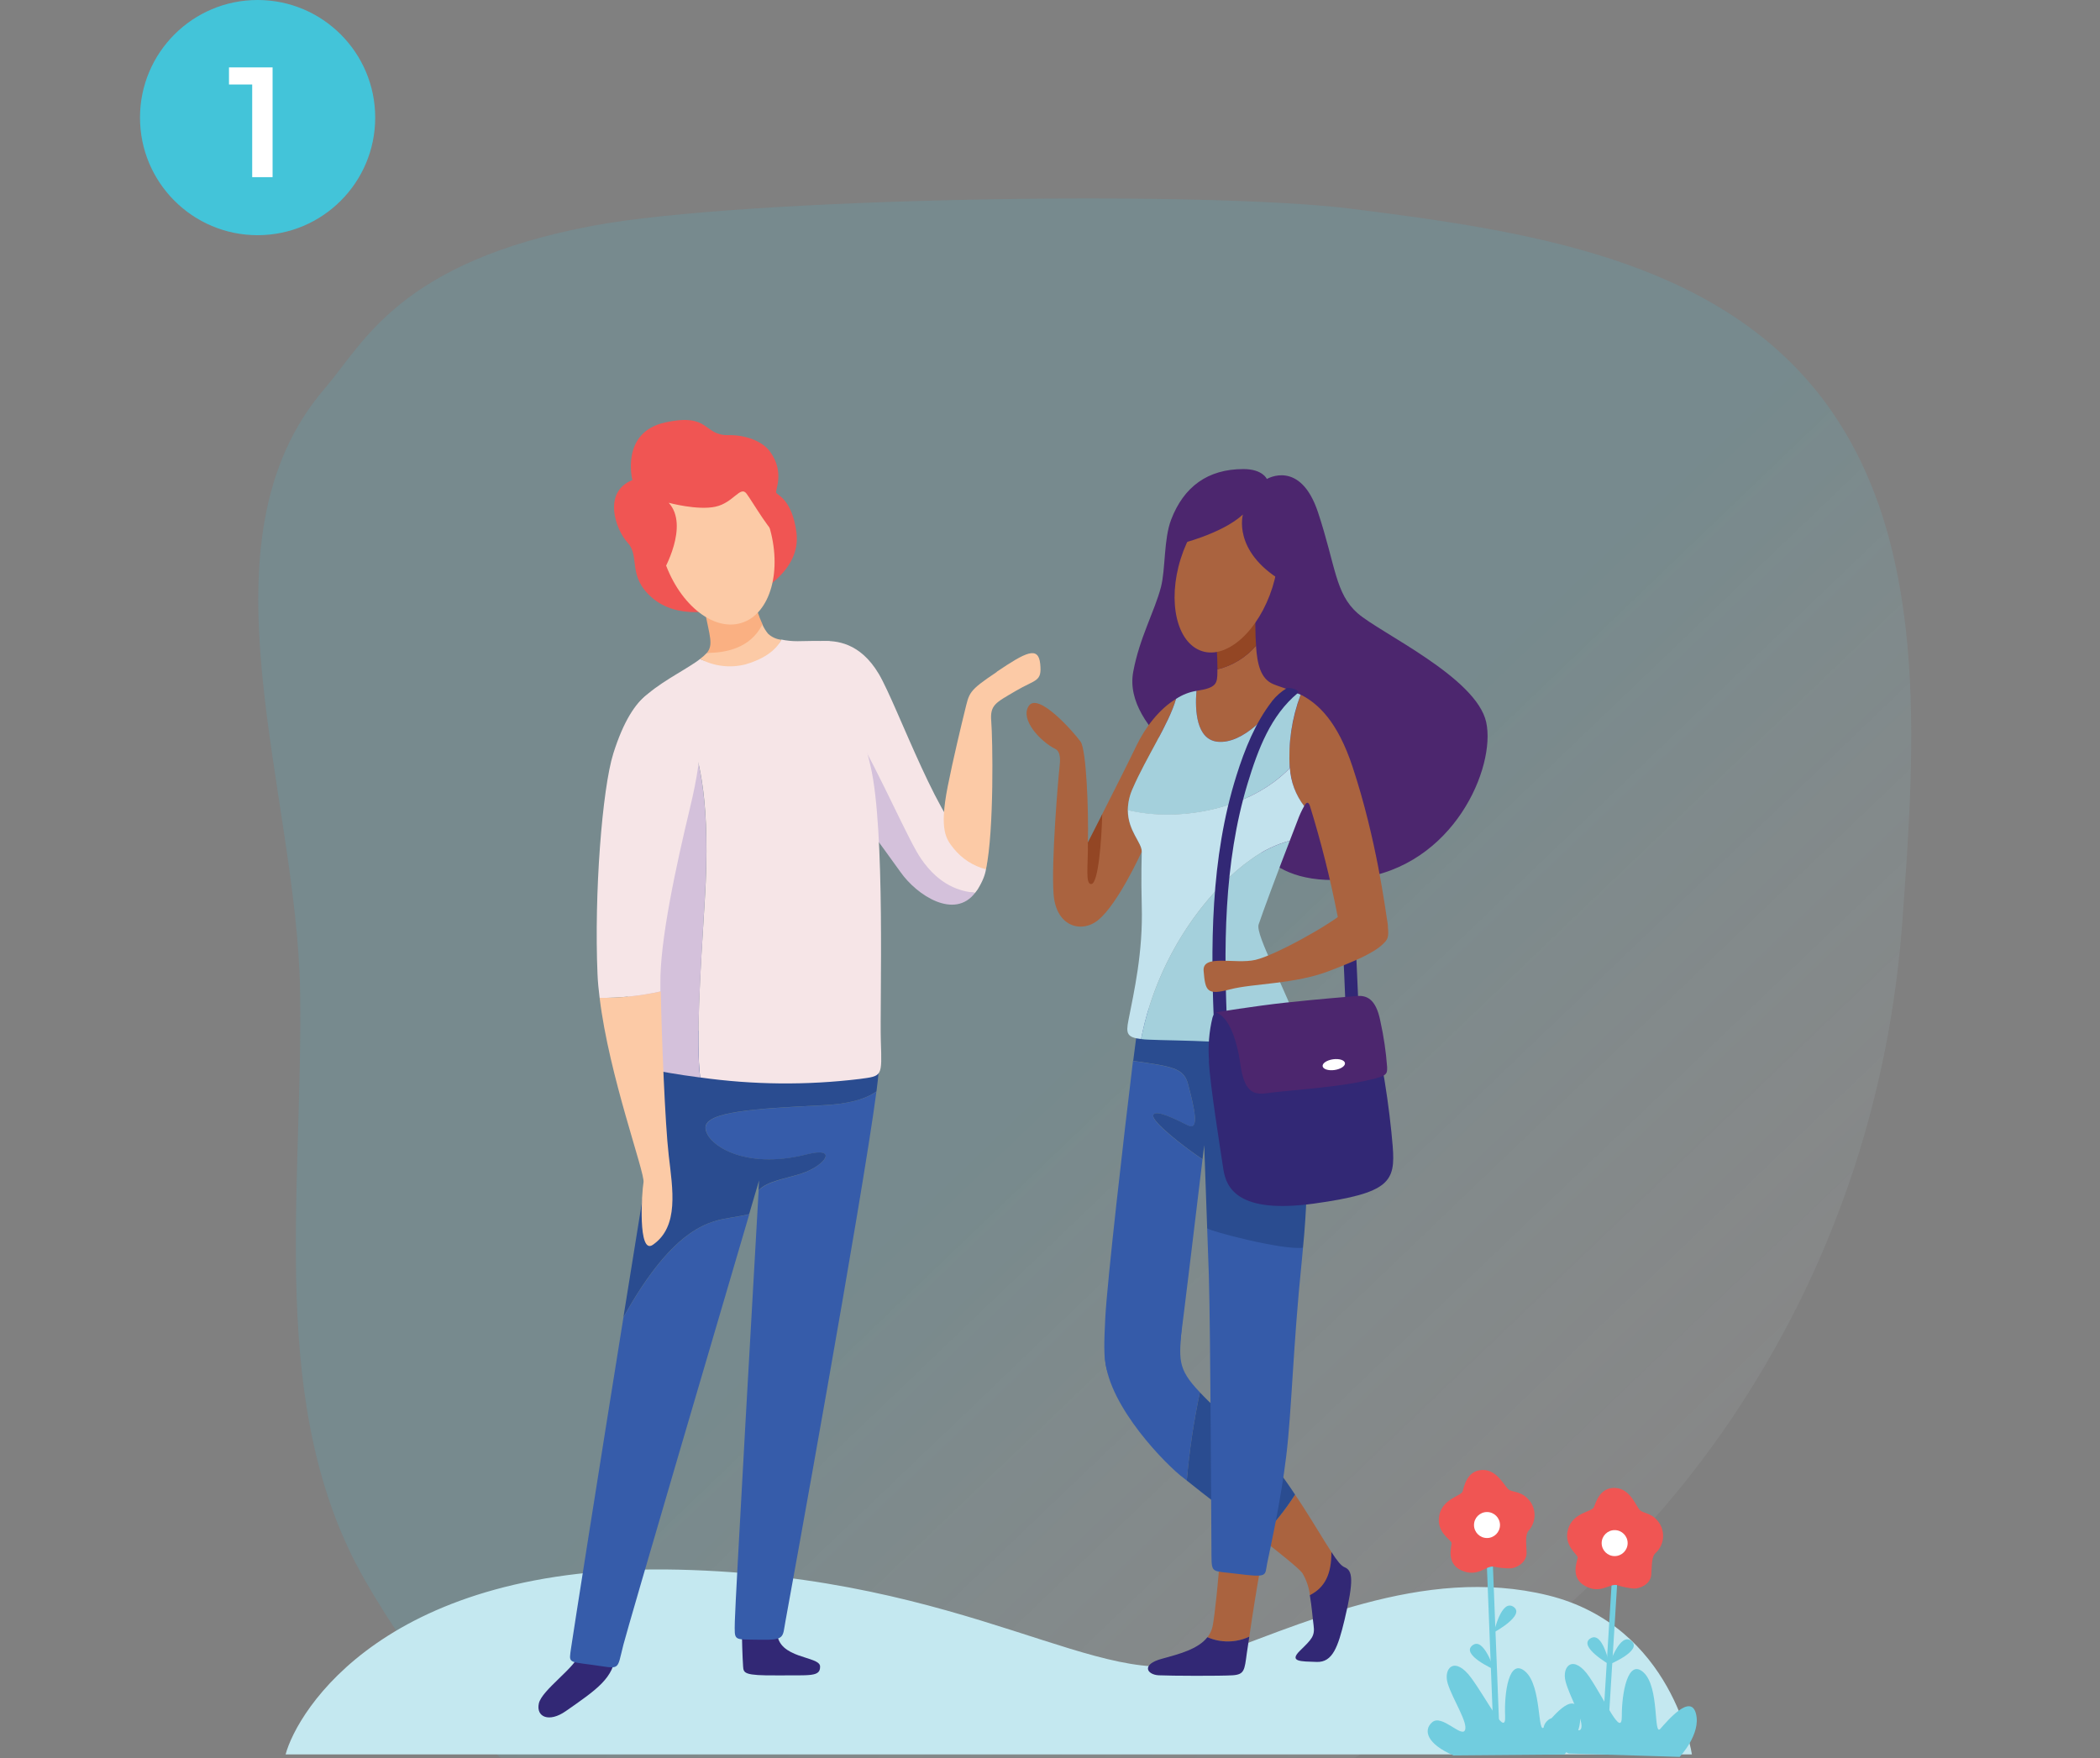 <svg width="375" height="314" viewBox="0 0 375 314" fill="none" xmlns="http://www.w3.org/2000/svg">
<rect x="0" y="0" width="375" height="314" fill="#808080" stroke="none"/>
<mask id="mask0" mask-type="alpha" maskUnits="userSpaceOnUse" x="0" y="9" width="375" height="305">
<rect y="9" width="375" height="305" fill="#C4C4C4"/>
</mask>
<g mask="url(#mask0)">
<path opacity="0.3" fill-rule="evenodd" clip-rule="evenodd" d="M241.593 37.31C214.81 33.914 132.598 35.279 105.807 40.325C71.232 46.837 65.006 61.223 58.026 69.326C34.448 96.695 53.069 141.014 53.593 177.306C54.114 213.43 47.606 251.421 65.073 282.033C83.527 314.378 114.334 341.071 150.216 346.654C184.658 352.013 216.902 328.975 247.617 310.438C273.369 294.897 295.648 274.958 312.074 248.971C328.182 223.488 337.463 194.89 339.69 164.773C342.102 132.158 344.505 95.962 325.241 70.931C306.109 46.072 272.18 41.188 241.593 37.31Z" fill="url(#paint0_linear)" fill-opacity="0.5"/>
</g>
<circle cx="46" cy="21" r="21" fill="#43C4D9"/>
<path d="M48.676 12.036V31.636H45.036V15.088H40.892V12.036H48.676Z" fill="white"/>
<path d="M51 313.314H302.128C302.128 313.314 298.759 290.402 276.442 284.904C254.125 279.405 231.816 290.402 214.37 296.52C196.924 302.638 173.402 281.543 121.122 280.313C68.842 279.083 53.039 305.644 51 313.314Z" fill="#C4E8F0"/>
<path fill-rule="evenodd" clip-rule="evenodd" d="M233.905 284.879C233.744 283.477 233.285 282.126 232.559 280.916C231.94 280.09 228.811 277.564 225.046 274.641C227.385 272.292 229.469 269.701 231.263 266.913L232.559 268.87C234.871 272.469 236.522 275.293 237.761 277.176C237.761 284.251 235.92 285.366 233.905 284.879Z" fill="#AA633F"/>
<path fill-rule="evenodd" clip-rule="evenodd" d="M215.617 292.376C216.07 291.812 216.383 291.151 216.533 290.444C216.905 288.702 217.714 280.94 217.763 278.637C217.813 276.333 225.747 276.399 225.046 280.156C224.509 282.996 223.642 288.487 223.089 292.285C221.921 292.829 220.651 293.119 219.363 293.134C218.074 293.15 216.797 292.891 215.617 292.376Z" fill="#AA633F"/>
<path fill-rule="evenodd" clip-rule="evenodd" d="M223.089 292.285L222.643 295.257C222.238 298.246 222.23 299.039 220.117 299.179C218.003 299.319 209.02 299.286 206.906 299.179C204.793 299.072 203.711 297.222 207.534 296.215C210.556 295.389 213.957 294.506 215.609 292.376C216.789 292.891 218.066 293.15 219.354 293.134C220.643 293.119 221.913 292.829 223.081 292.285H223.089Z" fill="#322875"/>
<path fill-rule="evenodd" clip-rule="evenodd" d="M211.926 264.403L210.671 263.412C206.84 260.184 196.784 249.483 197.321 241.202C197.775 234.366 211.522 230.634 211.068 236.504C210.58 242.754 210.11 244.29 214.271 248.65C213.165 253.847 212.382 259.108 211.926 264.403Z" fill="#355BA9"/>
<path fill-rule="evenodd" clip-rule="evenodd" d="M237.761 277.176C238.76 278.711 239.494 279.652 240.089 279.875C241.542 280.47 241.815 282.113 240.089 289.313C238.933 294.118 237.959 296.892 235.135 296.793C232.311 296.694 230.09 296.793 232.155 294.77C234.219 292.747 234.846 292.194 234.565 290.212C234.4 289.098 234.26 286.91 233.897 284.879C236.605 283.5 237.761 281.114 237.752 277.176H237.761Z" fill="#322875"/>
<path fill-rule="evenodd" clip-rule="evenodd" d="M214.271 248.65C215.138 249.583 216.203 250.631 217.524 251.861C223.997 257.938 226.119 259.135 231.263 266.913C229.476 269.706 227.392 272.298 225.046 274.641C220.422 271 214.849 266.772 211.926 264.403C212.382 259.108 213.165 253.847 214.271 248.65Z" fill="#2A4C90"/>
<path fill-rule="evenodd" clip-rule="evenodd" d="M215.567 219.38C216.789 214.526 220.521 210.728 222.049 211.124C227.003 212.329 230.429 214.427 232.675 222.865L232.452 225.276C230.883 240.575 230.685 251.696 229.694 259.953C228.703 268.209 226.722 277.002 226.276 279.207C225.83 281.411 226.557 281.774 220.818 281.048C216.492 280.495 216.368 281.048 216.335 277.877C216.302 274.707 216.17 237.619 215.865 227.752L215.567 219.356V219.38Z" fill="#355BA9"/>
<path fill-rule="evenodd" clip-rule="evenodd" d="M202.357 189.476C209.169 190.458 211.381 190.714 212.133 193.563C213.288 197.93 214.263 202.058 212.133 200.993C210.002 199.928 206.279 198.005 205.932 199.169C205.585 200.333 211.588 204.948 214.733 207.045C213.85 214.385 211.29 235.736 210.539 241.334C210.283 243.258 207.278 250.251 202.051 248.608C196.825 246.965 196.974 243.555 197.37 235.398C197.692 228.983 200.673 202.95 202.324 189.434L202.357 189.476Z" fill="#355BA9"/>
<path fill-rule="evenodd" clip-rule="evenodd" d="M211.629 179.279C219.778 179.428 231.106 182.35 231.387 184.844C233.516 197.389 233.949 210.163 232.675 222.823C229.025 223.294 216.046 219.868 215.567 219.356L215.039 204.494L214.733 207.021C211.588 204.932 205.585 200.283 205.932 199.144C206.279 198.005 210.011 199.912 212.133 200.969C214.255 202.025 213.289 197.897 212.133 193.538C211.381 190.689 209.169 190.433 202.357 189.451C202.811 185.818 203.183 183.093 203.381 181.88L203.513 181.475L204.875 180.195L211.629 179.254V179.279Z" fill="#2A4C90"/>
<path fill-rule="evenodd" clip-rule="evenodd" d="M226.218 85.544C226.218 85.544 232.196 81.936 235.366 91.513C238.537 101.09 238.413 106.003 242.459 109.537C246.504 113.071 263.653 120.972 265.395 128.981C267.137 136.989 259.615 154.749 242.459 156.871C225.302 158.993 223.064 148.846 220.166 144.181C217.268 139.516 200.384 130.566 202.365 119.948C203.505 113.838 206.172 109.215 207.319 104.822C208.145 101.586 207.798 96.277 209.136 92.793C211.39 86.922 215.658 83.768 222.04 83.768C225.492 83.768 226.226 85.544 226.226 85.544H226.218Z" fill="#4C266E"/>
<path d="M239.792 142.224C240.068 142.243 240.326 142.366 240.515 142.568C240.703 142.771 240.808 143.037 240.807 143.314C241.459 156.243 242.161 169.198 242.698 182.177C242.698 183.151 242.698 183.903 242.07 184.216C241.898 184.303 241.705 184.345 241.512 184.337C241.319 184.329 241.13 184.272 240.965 184.171C240.8 184.07 240.663 183.929 240.568 183.761C240.472 183.592 240.421 183.403 240.419 183.209C239.973 170.989 239.271 158.886 238.669 146.757L238.495 143.454C238.494 143.287 238.527 143.121 238.593 142.967C238.659 142.814 238.757 142.676 238.88 142.562C239.003 142.448 239.148 142.362 239.307 142.308C239.465 142.254 239.633 142.234 239.8 142.249L239.792 142.224Z" fill="#322875"/>
<path fill-rule="evenodd" clip-rule="evenodd" d="M232.278 124.06C235.358 125.629 238.826 128.774 241.534 136.956C245.844 149.993 247.371 162.386 247.817 165.094C248.263 167.803 240.295 171.551 238.826 163.443C237.541 156.862 235.904 150.355 233.921 143.95C233.632 143.124 233.302 143.198 232.889 143.95C228.373 138.459 230.594 128.51 232.278 124.06Z" fill="#AA633F"/>
<path fill-rule="evenodd" clip-rule="evenodd" d="M196.825 145.395C198.881 141.341 201.639 135.867 202.91 133.216C204.462 129.963 206.997 126.611 210.011 124.811C208.698 129.294 204.677 135.272 202.274 140.804C199.558 147.071 203.926 150.002 203.884 152.09C203.728 152.421 199.665 161.329 196.173 164.252C193.151 166.77 188.61 165.482 188.148 159.777C187.685 154.072 188.973 138.897 189.205 136.956C189.312 135.974 189.477 134.265 188.47 133.761C185.852 132.473 182.071 128.51 183.714 126.058C185.357 123.606 191.5 130.442 192.961 132.448C193.993 133.869 194.414 144.751 194.266 150.414C194.992 150.414 195.801 148.895 196.825 145.395Z" fill="#AA633F"/>
<path fill-rule="evenodd" clip-rule="evenodd" d="M196.825 145.395C196.71 150.299 196.107 157.68 194.918 157.87C193.729 158.06 194.332 154.444 194.266 150.439L196.825 145.403V145.395Z" fill="#934624"/>
<path fill-rule="evenodd" clip-rule="evenodd" d="M213.652 123.375C217.293 122.83 217.375 122.054 217.392 119.932V119.535C220.076 118.887 222.488 117.411 224.286 115.316C224.501 118.619 225.112 121.261 227.415 122.194C228.101 122.483 228.885 122.714 229.735 123.02C227.085 127.354 221.983 132.927 217.4 132.448C213.644 132.036 213.371 126.941 213.66 123.366L213.652 123.375Z" fill="#AA633F"/>
<path fill-rule="evenodd" clip-rule="evenodd" d="M230.322 150.134C228.365 155.154 225.368 163.22 224.757 165.094C224.146 166.969 229.438 176.249 232.361 184.58C233.071 186.594 223.782 186.363 217.12 186.049C211.34 185.777 207.608 185.785 205.247 185.669C204.669 185.669 204.182 185.603 203.761 185.554C206.948 169.404 216.748 158.134 223.353 153.511C225.447 151.963 227.81 150.818 230.322 150.134Z" fill="#A4D0DC"/>
<path fill-rule="evenodd" clip-rule="evenodd" d="M201.399 144.684C201.416 143.344 201.714 142.022 202.274 140.804C204.677 135.264 208.723 129.294 210.011 124.811C211.108 124.079 212.35 123.589 213.652 123.375C213.363 126.941 213.652 132.036 217.392 132.457C221.974 132.952 227.077 127.362 229.727 123.028L230.503 123.3L232.253 124.068C230.679 128.241 230.017 132.704 230.313 137.155C223.328 144.47 210.696 146.922 201.374 144.693L201.399 144.684Z" fill="#A4D0DC"/>
<path fill-rule="evenodd" clip-rule="evenodd" d="M230.338 137.146C230.489 139.618 231.378 141.988 232.889 143.95C232.428 144.769 232.036 145.625 231.717 146.509L230.321 150.134C227.81 150.818 225.447 151.963 223.353 153.511C216.748 158.134 206.947 169.404 203.76 185.554C201.226 185.273 201.052 184.538 201.498 182.251C202.497 177.141 204.132 170.065 203.884 161.734C203.744 156.846 203.884 152.099 203.884 152.099C203.942 150.497 201.407 148.408 201.407 144.668C210.712 146.897 223.353 144.453 230.346 137.13L230.338 137.146Z" fill="#C2E2ED"/>
<path d="M227.126 125.241C227.868 124.301 228.775 123.504 229.801 122.887C230.189 122.681 232.394 123.242 231.717 123.796C226.936 127.775 224.674 133.703 222.775 139.954C218.474 154.204 218.49 169.446 219.184 184.464C219.178 184.691 219.118 184.914 219.009 185.114C218.9 185.313 218.745 185.484 218.556 185.612C218.382 185.688 218.193 185.722 218.003 185.712C217.813 185.701 217.629 185.646 217.464 185.552C217.299 185.457 217.159 185.325 217.055 185.166C216.951 185.007 216.885 184.826 216.864 184.637C216.12 169.099 216.145 153.263 220.802 138.476C222.28 133.778 224.195 129.03 227.126 125.265V125.241Z" fill="#322875"/>
<path fill-rule="evenodd" clip-rule="evenodd" d="M217.408 119.535C217.408 117.058 217.12 113.574 217.12 113.574C217.12 113.574 223.981 103.056 224.137 109.099C224.195 111.295 224.137 113.426 224.303 115.316C222.502 117.408 220.091 118.884 217.408 119.535Z" fill="#934624"/>
<path fill-rule="evenodd" clip-rule="evenodd" d="M240.37 162.626C237.819 164.971 227.795 170.585 224.179 171.419C220.563 172.253 214.676 170.321 214.932 173.384C215.237 177.033 215.534 177.768 219.654 176.686C223.774 175.605 231.263 175.77 237.397 173.384C241.699 171.733 245.291 170.238 246.983 168.562C247.71 167.852 248.09 167.505 247.809 165.326C247.503 162.56 242.855 160.273 240.328 162.626H240.37Z" fill="#AA633F"/>
<path fill-rule="evenodd" clip-rule="evenodd" d="M223.419 88.392C227.935 89.804 229.644 97.218 227.217 104.905C224.79 112.592 219.167 117.736 214.651 116.282C210.135 114.829 208.425 107.456 210.845 99.769C213.264 92.083 218.903 86.964 223.419 88.384V88.392Z" fill="#AA633F"/>
<path fill-rule="evenodd" clip-rule="evenodd" d="M215.865 189.476C216.096 193.934 217.945 205.361 218.449 208.763C218.952 212.164 221.074 216.821 234.656 214.939C248.238 213.056 249.204 211 248.692 204.634C248.18 198.269 246.579 186.825 245.002 183.853C243.425 180.881 225.244 179.898 221.215 180.468C219.874 180.706 218.513 180.808 217.153 180.773C216.84 181.01 216.617 181.344 216.517 181.723C215.902 184.258 215.693 186.875 215.898 189.476H215.865Z" fill="#322875"/>
<path fill-rule="evenodd" clip-rule="evenodd" d="M229.81 179.031C235.515 178.412 240.758 178.007 242.236 177.875C243.887 177.727 245.687 178.189 246.496 182.375C247.094 185.07 247.497 187.804 247.701 190.557C247.701 191.961 247.825 192.209 242.747 193.232C237.67 194.256 228.967 194.818 226.284 195.222C223.601 195.627 222.156 194.751 221.487 190.012C220.818 185.273 219.274 181.459 217.095 180.798C217.095 180.798 223.948 179.659 229.785 179.031H229.81Z" fill="#4C266E"/>
<path fill-rule="evenodd" clip-rule="evenodd" d="M238.05 189.17C239.148 189.022 240.097 189.319 240.172 189.847C240.246 190.376 239.412 190.929 238.314 191.086C237.216 191.243 236.258 190.937 236.184 190.409C236.109 189.88 236.943 189.327 238.05 189.17Z" fill="white"/>
<path fill-rule="evenodd" clip-rule="evenodd" d="M210.448 97.202C210.448 97.202 218.16 95.377 221.95 91.885C221.95 91.885 220.059 98.366 228.819 103.675C238.859 109.743 233.963 94.593 233.963 94.593L231.915 91.513L228.819 86.922H218.449C216.492 88.009 214.774 89.479 213.4 91.246C212.025 93.012 211.021 95.038 210.448 97.202Z" fill="#4C266E"/>
<path fill-rule="evenodd" clip-rule="evenodd" d="M132.483 290.873C132.483 292.64 132.574 295.827 132.697 297.594C132.78 298.807 132.887 299.245 138.766 299.196C144.644 299.146 146.486 299.509 146.444 297.594C146.403 295.678 138.881 296.331 138.766 291.459C138.65 286.588 132.441 288.792 132.483 290.873Z" fill="#322875"/>
<path fill-rule="evenodd" clip-rule="evenodd" d="M109.926 295.29C109.67 299.617 106.624 301.689 101.009 305.594C98.062 307.65 95.7 306.651 96.221 304.215C96.741 301.78 102.916 297.693 103.47 295.29C104.023 292.888 110.025 293.532 109.926 295.29Z" fill="#322875"/>
<path fill-rule="evenodd" clip-rule="evenodd" d="M133.804 216.829C128.396 235.175 112.378 289.668 111.33 293.688C110.075 298.568 110.95 298.007 105.55 297.288C101.381 296.727 101.612 296.958 101.975 294.324C102.206 292.632 107.317 260.176 111.33 235.249C120.519 218.736 127.017 218.068 130.683 217.432C132.268 217.159 133.218 217.003 133.787 216.829H133.804Z" fill="#365CAA"/>
<path fill-rule="evenodd" clip-rule="evenodd" d="M156.509 194.908C153.991 214.129 140.756 286.844 140.26 289.527C139.715 292.417 140.26 292.929 135.571 292.83C130.881 292.731 131.162 293.185 131.22 289.527C131.269 286.225 134.819 223.946 135.472 212.585C137.049 210.934 140.425 210.488 143.241 209.555C147.303 208.185 149.846 204.701 144.067 206.17C132.59 209.068 125.968 204.18 126.001 201.365C126.034 198.549 134.803 197.98 146.783 197.402C151.53 197.179 154.544 196.304 156.534 194.925L156.509 194.908Z" fill="#365CAA"/>
<path fill-rule="evenodd" clip-rule="evenodd" d="M139.063 181.69C148.542 182.986 157.227 186.355 156.889 191.482C156.831 192.308 156.699 193.439 156.509 194.908C154.519 196.304 151.506 197.179 146.758 197.385C134.778 197.963 126.01 198.533 125.977 201.348C125.944 204.164 132.582 209.052 144.042 206.154C149.821 204.684 147.344 208.168 143.216 209.539C140.434 210.472 137.024 210.876 135.447 212.569L135.546 210.802L133.779 216.813C133.209 216.986 132.26 217.143 130.675 217.415C127.042 218.051 120.511 218.695 111.322 235.233C113.518 221.461 115.384 209.993 115.912 207.268C117.308 199.978 115.499 194.363 115.863 186.817L130.675 182.218C130.675 182.218 134.299 181.863 139.038 181.673L139.063 181.69Z" fill="#2A4C90"/>
<path fill-rule="evenodd" clip-rule="evenodd" d="M146.312 135.966L145.734 135.14C145.734 135.14 144.248 114.648 146.758 114.499C149.268 114.35 153.578 114.705 156.93 120.353C160.282 126 168.341 149.019 173.666 151.05C174.376 151.314 178.24 152.957 174.566 158.861L174.128 159.447C171.395 159.15 166.772 161.098 165.046 158.861C162.569 155.641 157.615 139.202 152.472 130.194C149.169 124.415 147.237 130.731 146.304 135.974L146.312 135.966Z" fill="#F6E5E7"/>
<path fill-rule="evenodd" clip-rule="evenodd" d="M146.312 135.966C147.245 130.748 149.161 124.407 152.48 130.186C157.615 139.194 162.198 150.051 164.493 153.387C167.796 158.159 171.395 159.166 174.128 159.439C170.479 164.236 163.799 159.975 160.819 155.756C158.135 151.958 148.74 139.244 146.312 135.941V135.966Z" fill="#D4C1DB"/>
<path fill-rule="evenodd" clip-rule="evenodd" d="M112.37 140.845L112.593 134.397C112.684 129.839 112.188 128.048 113.724 125.967C115.871 123.053 120.519 120.65 123.252 118.891C123.97 118.429 124.557 118.066 125.011 117.678C127.033 118.825 129.865 117.191 132.805 116.695C135.744 116.2 138.493 116.249 139.534 114.218C140.484 114.415 141.453 114.512 142.423 114.507C146.659 114.4 148.12 114.507 148.12 114.507C150.201 117.075 152.736 125.381 155.436 136.734C158.135 148.086 157.087 179.461 157.293 185.901C157.5 192.341 157.574 192.134 153.52 192.687C144.054 193.836 134.478 193.744 125.035 192.415C124.276 186.206 124.986 174.449 125.861 160.669C126.926 143.636 124.928 135.693 123.269 131.524C122.236 128.939 116.54 135.503 112.387 140.837L112.37 140.845Z" fill="#F6E5E7"/>
<path fill-rule="evenodd" clip-rule="evenodd" d="M112.923 85.734C112.923 85.734 110.735 77.196 118.802 75.438C126.868 73.679 125.523 77.807 130.097 77.708C132.929 77.65 136.091 78.683 137.527 80.681C140.153 84.313 138.419 87.5 138.601 87.971C138.782 88.442 141.425 89.135 142.217 95.055C143.158 102.098 135.207 106.292 131.418 107.853C127.628 109.413 120.866 110.577 116.424 106.73C111.982 102.882 114.319 99.357 112.098 96.946C109.877 94.535 107.581 87.864 112.923 85.734Z" fill="#F05553"/>
<path fill-rule="evenodd" clip-rule="evenodd" d="M126.224 116.604C127.405 115.168 126.761 113.673 125.845 109.099C124.507 102.403 134.53 106.457 134.53 106.457C134.879 108.211 135.434 109.919 136.182 111.543C135.86 117.702 129.783 117.075 126.274 116.604H126.224Z" fill="#FAB082"/>
<path fill-rule="evenodd" clip-rule="evenodd" d="M136.149 111.543C136.414 112.137 136.759 112.692 137.172 113.194C137.826 113.791 138.654 114.161 139.534 114.251C138.494 116.241 136.231 117.752 133.16 118.635C130.418 119.346 127.51 119.001 125.011 117.669C125.453 117.357 125.86 116.997 126.224 116.596C129.378 116.596 133.928 115.886 136.132 111.535L136.149 111.543Z" fill="#FCCAA6"/>
<path fill-rule="evenodd" clip-rule="evenodd" d="M123.31 82.084C128.503 80.433 134.753 85.676 137.272 93.718C139.79 101.759 137.61 109.611 132.425 111.238C127.24 112.864 120.973 107.646 118.463 99.596C115.953 91.546 118.117 83.703 123.31 82.084Z" fill="#FCCAA6"/>
<path fill-rule="evenodd" clip-rule="evenodd" d="M112.37 140.845C116.498 135.512 122.22 128.948 123.252 131.532C124.903 135.66 126.91 143.644 125.845 160.677C125.019 174.457 124.276 186.214 125.019 192.423C120.965 191.903 117.687 191.292 115.59 190.887C110.43 189.888 111.751 157.036 112.354 140.845H112.37Z" fill="#D4C1DB"/>
<path fill-rule="evenodd" clip-rule="evenodd" d="M107.078 178.206C106.888 176.752 106.756 175.324 106.698 173.962C106.087 159.645 107.524 140.936 109.522 134.554C113.22 122.838 118.051 122.111 120.742 123.259C126.348 125.637 125.696 133.935 123.219 144.255C120.742 154.576 117.795 168.083 117.927 175.811V177.058C114.365 177.848 110.726 178.233 107.078 178.206Z" fill="#F6E5E7"/>
<path fill-rule="evenodd" clip-rule="evenodd" d="M117.993 177.058C118.158 185.215 118.752 200.572 119.413 206.311C120.115 212.363 121.312 219.058 116.564 222.312C113.881 224.161 114.591 212.982 114.913 211.141C115.21 209.489 108.754 192.151 107.078 178.206C110.748 178.241 114.41 177.856 117.993 177.058Z" fill="#FCCAA6"/>
<path fill-rule="evenodd" clip-rule="evenodd" d="M177.992 119.965C183.177 116.472 185.423 115.308 185.753 118.561C186.084 121.814 184.977 121.269 181.377 123.391C177.778 125.513 176.762 125.868 177.01 128.824C177.257 131.78 177.555 148.185 176.069 155.244C173.789 154.658 171.762 153.348 170.289 151.513C168.984 149.861 167.68 148.342 169.232 140.457C170.165 135.718 171.759 129.088 172.246 127.131C173.121 123.639 172.815 123.474 178.025 119.981L177.992 119.965Z" fill="#FCCAA6"/>
<path fill-rule="evenodd" clip-rule="evenodd" d="M118.389 102.09C118.389 102.09 123.17 93.916 119.413 89.787C119.413 89.787 124.54 91.183 127.752 90.489C130.964 89.796 132.194 86.7 133.292 88.136C134.39 89.573 137.907 95.782 139.187 95.79C140.467 95.798 133.787 81.754 133.787 81.754L118.389 78.146L112.824 88.599L118.389 102.09Z" fill="#F05553"/>
<path d="M259.549 313.487L279.365 313.322C279.365 313.322 283.064 309.12 281.99 305.503C280.917 301.887 276.979 306.907 275.749 308.426C274.518 309.945 275.344 301.111 272.388 298.518C269.432 295.926 268.59 302.382 268.772 306.412C268.954 310.441 265.717 303.77 262.753 299.691C259.789 295.612 257.667 297.891 258.534 300.682C259.401 303.472 262.225 307.7 261.589 309.004C260.953 310.309 257.461 306.098 255.76 307.551C254.059 309.004 254.86 311.473 259.549 313.487Z" fill="#71CDDF"/>
<path d="M266.279 278.001L265.701 278.023L267.043 312.319L267.62 312.297L266.279 278.001Z" fill="#71CDDF" stroke="#71CDDF" stroke-width="0.5" stroke-miterlimit="10"/>
<path d="M266.766 298.13C266.766 298.13 264.957 292.202 262.91 293.854C260.862 295.505 266.766 298.13 266.766 298.13Z" fill="#71CDDF"/>
<path d="M266.766 291.525C266.766 291.525 268.103 285.473 270.275 286.959C272.446 288.446 266.766 291.525 266.766 291.525Z" fill="#71CDDF"/>
<path d="M266.65 279.76C267.682 279.992 268.738 280.1 269.796 280.082C270.819 280.016 272.636 279.05 272.603 277.283C272.57 275.516 272.289 273.98 273.065 273.245C273.649 272.541 273.986 271.665 274.025 270.751C274.064 269.837 273.802 268.935 273.28 268.184C271.876 266.285 270.299 266.533 269.507 266.079C268.714 265.625 267.443 262.405 264.685 262.512C261.927 262.619 261.448 265.476 261.184 266.335C260.92 267.193 257.584 267.615 257.006 270.661C256.428 273.708 259.203 275.004 259.219 275.557C259.236 276.11 258.146 279.207 261.003 280.462C263.859 281.717 265.263 279.652 266.65 279.76Z" fill="#F05553"/>
<path d="M265.535 274.666C266.817 274.666 267.855 273.627 267.855 272.346C267.855 271.064 266.817 270.025 265.535 270.025C264.254 270.025 263.215 271.064 263.215 272.346C263.215 273.627 264.254 274.666 265.535 274.666Z" fill="white"/>
<path d="M280.116 313.141L299.931 313.752C299.931 313.752 303.787 309.698 302.854 306.04C301.921 302.382 297.793 307.254 296.505 308.723C295.217 310.193 296.381 301.392 293.533 298.708C290.684 296.025 289.586 302.415 289.611 306.453C289.636 310.49 286.663 303.695 283.831 299.501C280.999 295.307 278.82 297.503 279.579 300.327C280.339 303.15 282.989 307.485 282.304 308.765C281.619 310.044 278.316 305.702 276.524 307.113C274.733 308.525 275.501 310.953 280.116 313.141Z" fill="#71CDDF"/>
<path d="M288.056 282.578L286.278 311.413L286.764 311.443L288.542 282.608L288.056 282.578Z" fill="#71CDDF" stroke="#71CDDF" stroke-width="0.5" stroke-miterlimit="10"/>
<path d="M287.382 297.247C287.382 297.247 286.184 291.17 283.98 292.607C281.775 294.043 287.382 297.247 287.382 297.247Z" fill="#71CDDF"/>
<path d="M287.382 297.247C287.382 297.247 289.322 291.36 291.337 293.061C293.351 294.762 287.382 297.247 287.382 297.247Z" fill="#71CDDF"/>
<path d="M288.703 283.062C289.706 283.394 290.746 283.608 291.799 283.698C292.831 283.698 294.73 282.955 294.87 281.221C295.011 279.487 294.87 277.919 295.745 277.25C296.395 276.607 296.816 275.768 296.944 274.863C297.072 273.959 296.901 273.036 296.456 272.238C295.258 270.207 293.665 270.331 292.922 269.761C292.179 269.192 291.27 265.897 288.48 265.724C285.689 265.55 284.963 268.349 284.616 269.175C284.269 270.001 280.9 270.091 280.017 273.064C279.134 276.036 281.767 277.605 281.734 278.15C281.701 278.695 280.298 281.684 283.014 283.211C285.73 284.738 287.332 282.823 288.703 283.062Z" fill="#F05553"/>
<path d="M288.331 277.894C289.612 277.894 290.651 276.855 290.651 275.574C290.651 274.292 289.612 273.254 288.331 273.254C287.05 273.254 286.011 274.292 286.011 275.574C286.011 276.855 287.05 277.894 288.331 277.894Z" fill="white"/>
<defs>
<linearGradient id="paint0_linear" x1="225.35" y1="27.775" x2="390.63" y2="200.366" gradientUnits="userSpaceOnUse">
<stop offset="0.391" stop-color="#43C4D9"/>
<stop offset="1" stop-color="white" stop-opacity="0.32"/>
</linearGradient>
</defs>
</svg>
